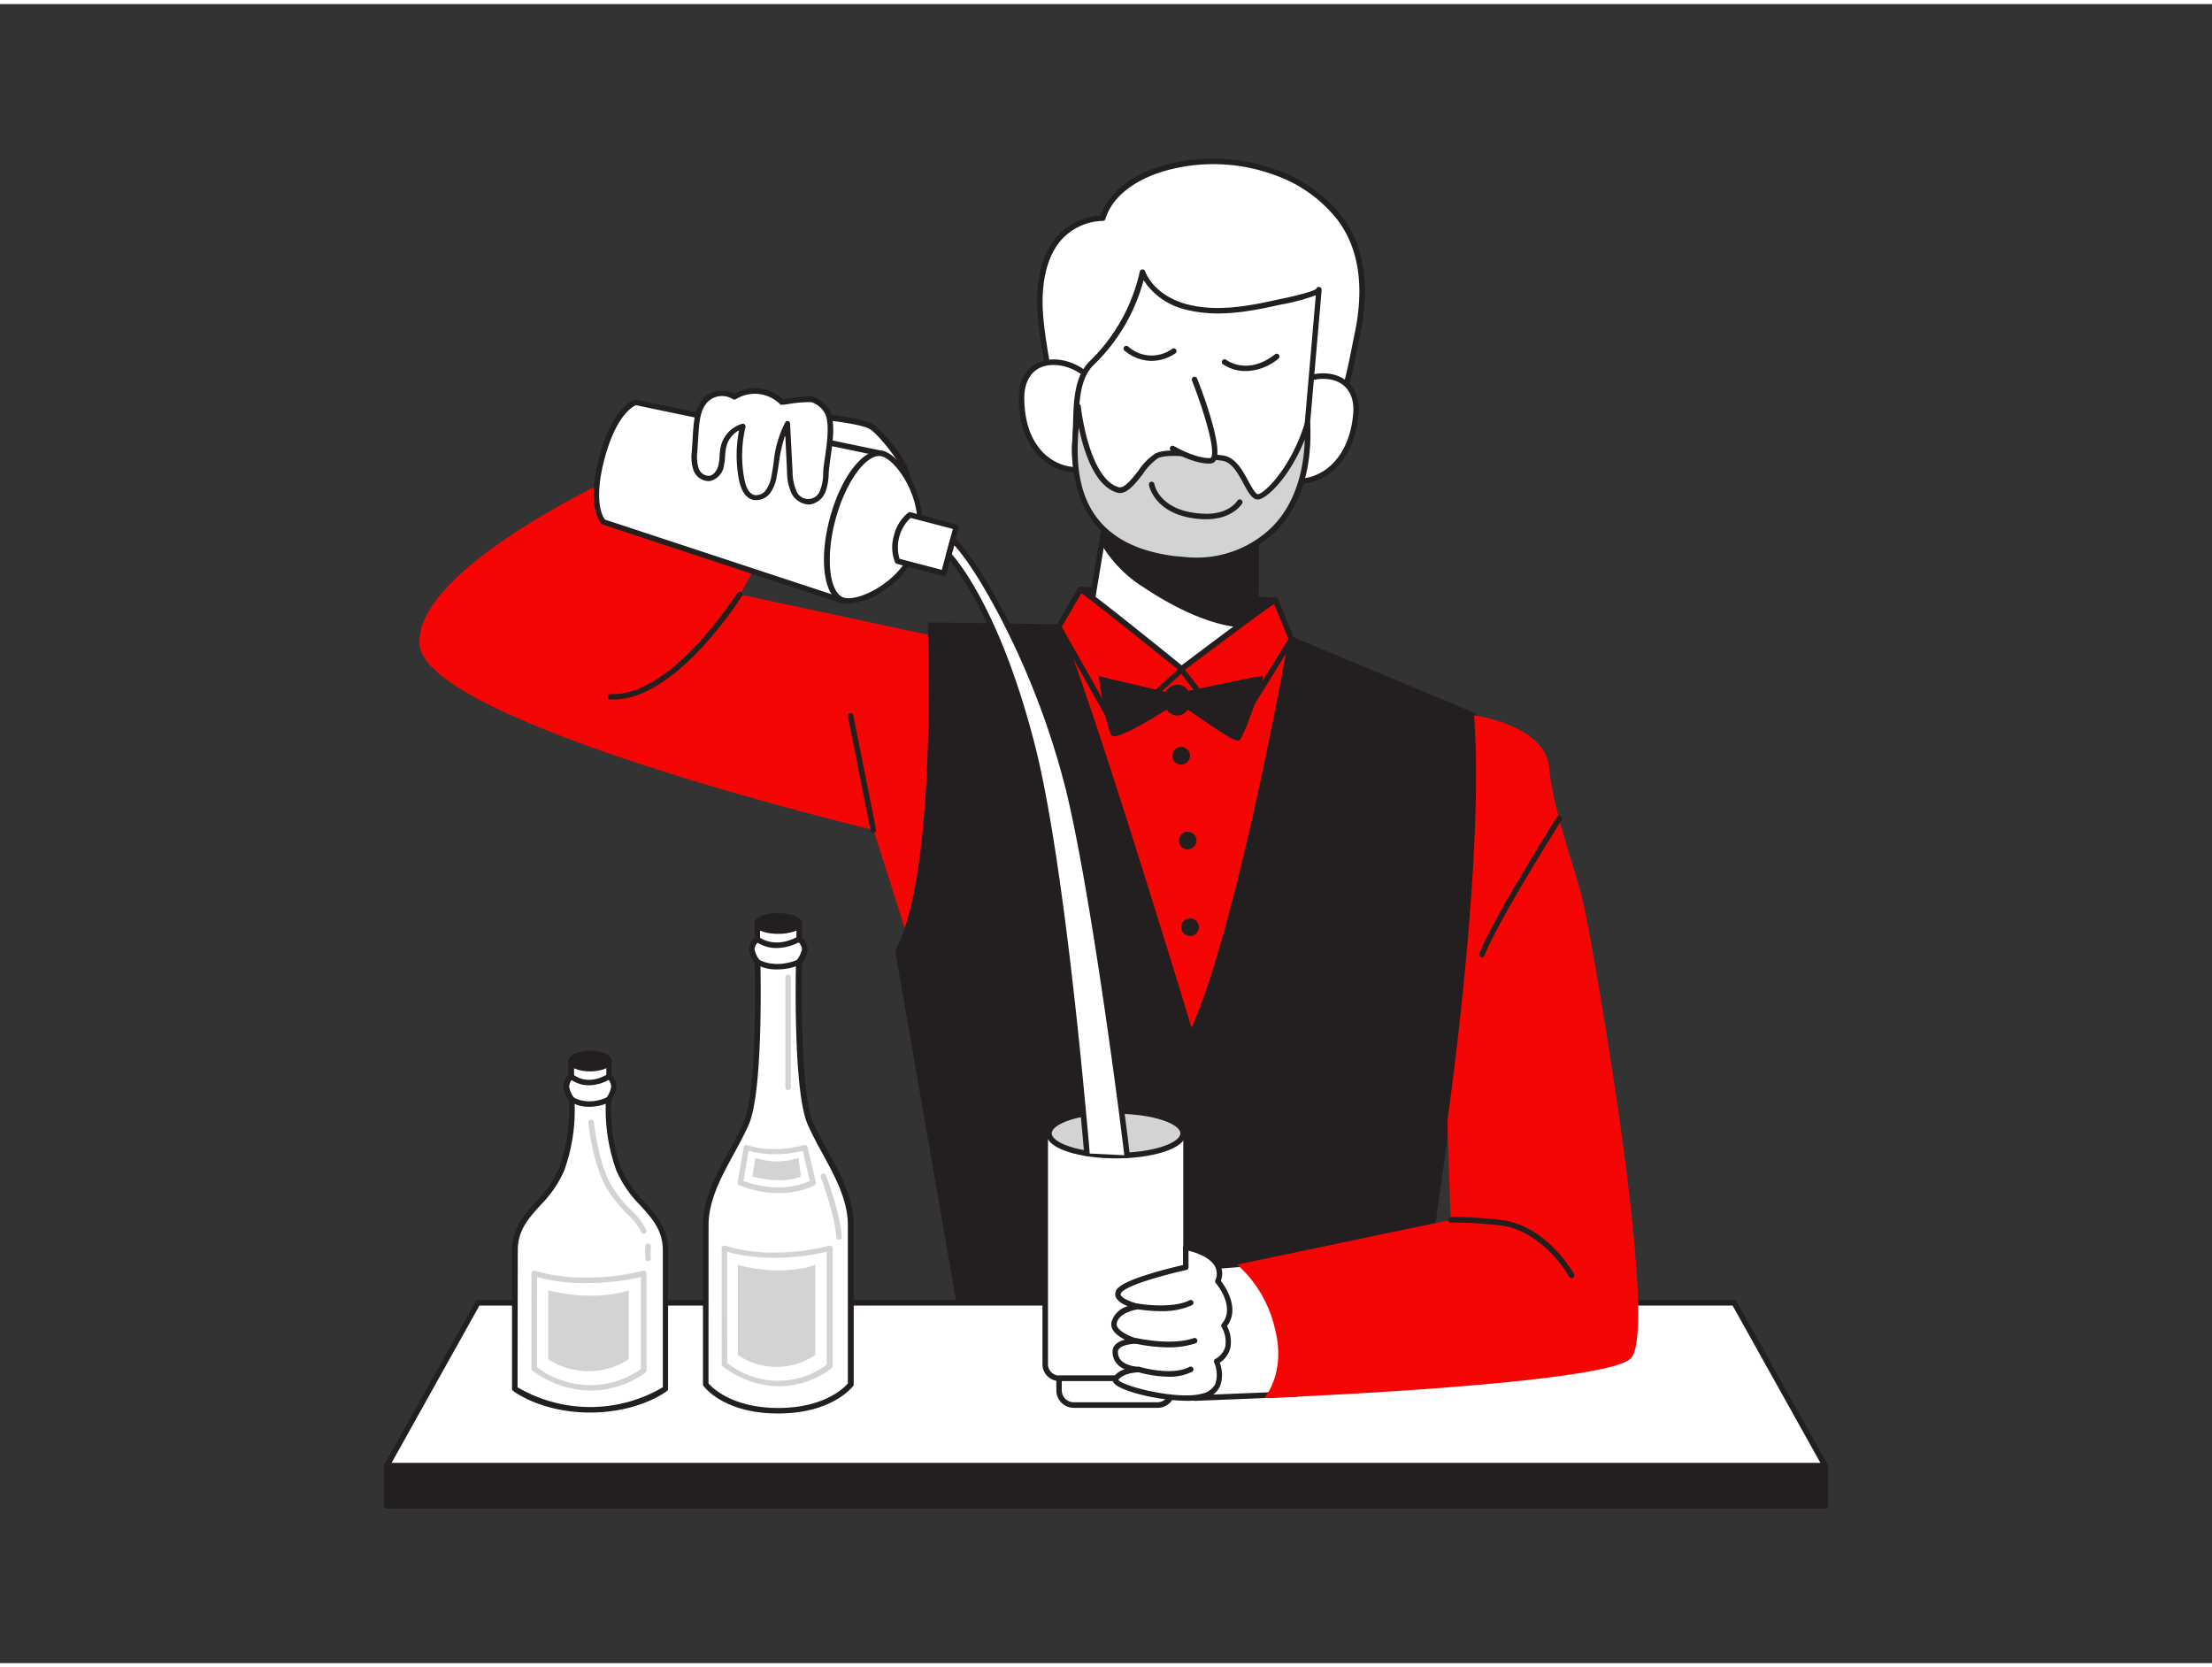 <svg xmlns="http://www.w3.org/2000/svg" viewBox="0 0 400 300" width="406" height="306" class="illustration styles_illustrationTablet__1DWOa"><rect x="0" y="0" width="400" height="300" fill="#333333" stroke="none"/><g id="_372_banker_flatline" data-name="#372_banker_flatline"><path d="M113.88,84.22s-39.13,17.43-38,31.63,82.09,33.5,82.09,33.5l8.43,26.53,10-60-42.56-9.11,6.65-12.16Z" fill="#f60505"></path><path d="M147.38,74.49c.36.09,8,.63,10.1,1.88s8.66,9.73,5.89,9.73-9.53-5.54-9.73-5.8-6.26-.9-6.26-.9Z" fill="#fff"></path><path d="M163.37,86.6c-2.86,0-9.09-5-10-5.89-.49-.17-3.4-.54-6-.81a.5.5,0,0,1-.45-.5V74.49a.49.49,0,0,1,.2-.4.52.52,0,0,1,.42-.09c.09,0,.39,0,.82.09,3.53.36,7.78.9,9.41,1.85,2,1.13,7.33,7.8,6.77,9.88A1.06,1.06,0,0,1,163.37,86.6ZM147.88,79c5.83.62,6,.85,6.16,1,.44.47,6.87,5.61,9.33,5.61a.41.41,0,0,0,.16,0s.06-.1,0-.45c-.51-2.2-4.78-7.46-6.28-8.33s-7-1.51-9-1.71l-.34,0Z" fill="#231f20"></path><path d="M152.6,108l-43.47-14.3S106.4,91,108.82,82s6.09-10,6.09-10l44.82,9.32A27.29,27.29,0,0,0,152.6,108Z" fill="#fff"></path><path d="M152.6,108.45l-.15,0L109,94.12a.45.45,0,0,1-.19-.11c-.12-.12-2.91-2.93-.44-12.16s6.29-10.28,6.45-10.32a.45.45,0,0,1,.23,0l44.81,9.32a.5.5,0,0,1,.38.35.53.53,0,0,1-.14.51,26.75,26.75,0,0,0-7,26.09.5.5,0,0,1-.12.51A.54.54,0,0,1,152.6,108.45ZM109.41,93.22l42.48,14a27.85,27.85,0,0,1,6.83-25.55L115,72.53c-.55.23-3.56,1.79-5.65,9.58S109,92.74,109.41,93.22Z" fill="#231f20"></path><path d="M159.61,81.31c3,.81,8.27,8.57,6.31,15.9s-10.37,11.44-13.41,10.62-3.92-7.41-2-14.74S156.56,80.49,159.61,81.31Z" fill="#fff"></path><path d="M153.38,108.44a3.86,3.86,0,0,1-1-.12c-3.36-.9-4.38-7.65-2.32-15.35s6.31-13,9.68-12.15,8.64,9.13,6.66,16.52a15.75,15.75,0,0,1-6.5,8.65A12.9,12.9,0,0,1,153.38,108.44ZM159,81.72c-2.67,0-6.18,5-7.92,11.5-1.86,6.93-1.12,13.4,1.61,14.13s10.89-3.16,12.8-10.27-3.32-14.58-6-15.29A1.88,1.88,0,0,0,159,81.72Z" fill="#231f20"></path><path d="M162.31,100.72a7.7,7.7,0,0,1,2.23-8.36l8.37,2.24L170.67,103Z" fill="#fff"></path><path d="M170.67,103.46h-.13l-8.36-2.24a.51.51,0,0,1-.32-.27,7.32,7.32,0,0,1-.2-4.87,7.54,7.54,0,0,1,2.6-4.13.49.49,0,0,1,.41-.06L173,94.11a.51.51,0,0,1,.35.62l-2.24,8.36A.48.48,0,0,1,170.67,103.46Zm-8-3.15,7.64,2,2-7.4-7.64-2a7.29,7.29,0,0,0-2,7.4Z" fill="#231f20"></path><path d="M191.42,112.64S209,193.84,217,198.4s19.44-81.16,19.44-81.16Z" fill="#f60505"></path><path d="M191.42,112.64l-23.13-.32s1.87,44.8-5.9,59L175,243.69h80.67s10.9-69.63,10.9-88.24V128.63l-33-13.79s-9.56,53.81-18.1,71.68C215.43,186.52,197.4,127,191.42,112.64Z" fill="#231f20"></path><path d="M255.66,244.19H175a.5.5,0,0,1-.49-.41l-12.6-72.37a.51.51,0,0,1,0-.32c7.62-13.92,5.86-58.31,5.84-58.75a.46.46,0,0,1,.14-.37.57.57,0,0,1,.36-.16l23.14.33a.51.51,0,0,1,.45.31c5.44,13.09,21,64,23.64,72.66C223.8,166.42,233,115.28,233,114.75a.53.53,0,0,1,.25-.35.52.52,0,0,1,.44,0l33,13.79a.5.5,0,0,1,.31.46v26.82c0,18.44-10.8,87.62-10.91,88.32A.5.5,0,0,1,255.66,244.19Zm-80.25-1h79.82c.91-5.86,10.83-70.13,10.83-87.74V129l-32.14-13.42c-1.1,6-10.06,54.5-18,71.19a.5.5,0,0,1-.93-.07c-.18-.59-17.84-58.8-23.86-73.52l-22.28-.32c.19,5.3,1.4,45-5.9,58.59Z" fill="#231f20"></path><polygon points="330.07 264.32 69.93 264.32 86.4 234.84 313.6 234.84 330.07 264.32" fill="#fff"></polygon><path d="M330.07,264.83H69.93a.52.52,0,0,1-.43-.25.5.5,0,0,1,0-.5L86,234.6a.5.5,0,0,1,.44-.25H313.6a.5.5,0,0,1,.44.25l16.46,29.48a.5.5,0,0,1,0,.5A.52.52,0,0,1,330.07,264.83Zm-259.28-1H329.21l-15.9-28.48H86.69Z" fill="#231f20"></path><polygon points="195.35 105.82 230.63 107.78 229.31 121.22 204.39 119.92 192.59 113.49 195.35 105.82" fill="#231f20"></polygon><path d="M229.31,121.72h0l-24.91-1.29a.57.57,0,0,1-.22-.07l-11.8-6.42a.5.5,0,0,1-.23-.61l2.76-7.67a.52.52,0,0,1,.5-.33l35.28,2a.51.51,0,0,1,.35.17.53.53,0,0,1,.12.38l-1.32,13.43A.52.52,0,0,1,229.31,121.72Zm-24.78-2.3,24.33,1.27,1.22-12.44-34.38-1.91-2.49,6.92Z" fill="#231f20"></path><path d="M241.6,73.91c2.11-4.06,2.92-9.64,3.87-14.07,1.52-7.09,1.47-14.89-3.1-21a25.42,25.42,0,0,0-11.66-8.36,32.6,32.6,0,0,0-20.36-.72c-4.73,1.38-9.49,4.28-10.95,9-9.53.57-11.87,9.43-11.3,17.28.49,6.84,2.47,13.67,2.79,20.38,7.81.89,15.69,2,23.61,2.27C220.8,78.87,237.86,81.15,241.6,73.91Z" fill="#fff"></path><path d="M225.86,79.66c-3,0-5.91-.19-8.33-.35-1.17-.07-2.21-.14-3.05-.17-6.43-.24-12.91-1-19.18-1.75l-4.47-.52a.49.49,0,0,1-.44-.47A87.15,87.15,0,0,0,189,65.82c-.56-3.2-1.14-6.51-1.38-9.79-.25-3.45-.12-9.86,3.56-14.05A11.22,11.22,0,0,1,199,38.24c1.42-4.06,5.47-7.32,11.18-9a33.07,33.07,0,0,1,20.67.73,25.83,25.83,0,0,1,11.89,8.53c4,5.39,5.08,12.6,3.19,21.44-.18.82-.35,1.68-.52,2.57-.77,3.86-1.65,8.25-3.39,11.62h0C239.69,78.69,232.61,79.66,225.86,79.66Zm-34.5-3.74,4,.48c6.25.74,12.71,1.5,19.11,1.74.85,0,1.89.1,3.07.18,7.16.47,20.48,1.33,23.57-4.64,1.68-3.24,2.54-7.56,3.3-11.36.17-.89.35-1.75.52-2.58,1.83-8.55.82-15.49-3-20.63a24.79,24.79,0,0,0-11.43-8.19,32.06,32.06,0,0,0-20-.71c-2.62.76-8.9,3.14-10.61,8.65a.49.49,0,0,1-.45.35,10.4,10.4,0,0,0-7.52,3.43c-3.43,3.92-3.55,10-3.31,13.32s.81,6.51,1.36,9.69A89.22,89.22,0,0,1,191.36,75.92Zm50.24-2h0Z" fill="#231f20"></path><path d="M199.53,72.87c-.63-8.66-14.63-12-14.8-1.87a14.92,14.92,0,0,0,3,9.78c2.22,2.69,6,4.2,9.32,3.06" fill="#fff"></path><path d="M194.67,84.72a9.78,9.78,0,0,1-7.37-3.62c-2.63-3.18-3.12-7.26-3.07-10.11.08-4.84,3.19-6.65,6.07-6.73,4.3-.15,9.35,3.37,9.72,8.57a.5.5,0,1,1-1,.08c-.34-4.64-4.82-7.76-8.7-7.65-3.14.08-5,2.23-5.1,5.75,0,2.68.41,6.5,2.84,9.45,2.24,2.73,5.85,3.92,8.77,2.9a.5.5,0,0,1,.63.31.5.5,0,0,1-.3.64A7.53,7.53,0,0,1,194.67,84.72Z" fill="#231f20"></path><path d="M230.31,74.48c1.52-8.55,15.79-10.42,14.91-.32a14.92,14.92,0,0,1-4,9.42c-2.48,2.44-6.43,3.54-9.58,2.07" fill="#fff"></path><path d="M234.78,86.81a7.83,7.83,0,0,1-3.32-.71.5.5,0,0,1,.43-.91c2.8,1.31,6.5.5,9-2,2.73-2.68,3.58-6.43,3.81-9.11.31-3.5-1.37-5.84-4.47-6.25-3.81-.5-8.63,2.13-9.45,6.7a.5.5,0,1,1-1-.17c.91-5.14,6.3-8.09,10.56-7.52,2.86.38,5.76,2.5,5.34,7.33-.25,2.84-1.16,6.84-4.11,9.73A9.89,9.89,0,0,1,234.78,86.81Z" fill="#231f20"></path><path d="M196.2,115.62s6.35,3.67,17.55,4.65,13.21-2,13.21-2l0-6,.11-14,.09-13.06L201.66,83l-1.78,10.53L199.33,97Z" fill="#fff"></path><path d="M217.93,121c-1.25,0-2.65-.06-4.23-.19-11.17-1-17.49-4.57-17.75-4.72a.51.51,0,0,1-.25-.51l5.46-32.61a.51.51,0,0,1,.54-.41l25.55,2.22a.5.5,0,0,1,.46.5l-.25,33.06a.47.47,0,0,1-.09.28C227.29,118.69,225.62,121,217.93,121Zm-21.18-5.61a47.36,47.36,0,0,0,17,4.42c9.41.82,12.16-1.19,12.67-1.67l.25-32.4-24.64-2.15Z" fill="#231f20"></path><path d="M199.33,97c1.65,3.27,4.64,6,7.75,8.09,5.23,3.52,13.16,7.66,19.93,7.22l.11-14a62.9,62.9,0,0,1-14.75-1.18c-4.27-.75-8.68-1.56-12.49-3.57Z" fill="#231f20"></path><path d="M226,112.82c-7.18,0-15-4.55-19.19-7.35a23,23,0,0,1-7.92-8.27.48.48,0,0,1,0-.31l.56-3.42a.51.51,0,0,1,.27-.37.5.5,0,0,1,.46,0c3.85,2,8.36,2.82,12.34,3.52a62,62,0,0,0,14.63,1.18.51.51,0,0,1,.37.13.52.52,0,0,1,.16.37l-.11,14a.5.5,0,0,1-.47.49C226.69,112.8,226.34,112.82,226,112.82ZM199.85,96.89a22.15,22.15,0,0,0,7.51,7.75c4.16,2.81,12.11,7.41,19.15,7.17l.1-13a63.89,63.89,0,0,1-14.32-1.22c-3.85-.67-8.18-1.43-12-3.3Z" fill="#231f20"></path><path d="M238.53,51.63l-2.69,31a20,20,0,0,1-.74,3.91,19.67,19.67,0,0,1-20.54,14l-2.29-.21A19.63,19.63,0,0,1,194.4,79c.39-4.47-.41-10.83,3.06-14.16a32.64,32.64,0,0,0,9.18-16.41c1.29,3.27,4.55,5.43,7.94,6.3,5.42,1.4,11.11.38,16.45-.81C231.68,53.81,238.46,52.49,238.53,51.63Z" fill="#fff"></path><path d="M216.25,101.08c-.57,0-1.15,0-1.73-.07l-2.29-.21a20.24,20.24,0,0,1-18-16.09A19.88,19.88,0,0,1,193.9,79c.09-1,.11-2,.14-3.16.1-4,.22-8.59,3.07-11.32a32.28,32.28,0,0,0,9-16.15.49.49,0,0,1,.45-.39.5.5,0,0,1,.5.31c1.11,2.82,4,5.06,7.61,6,5.34,1.38,10.94.35,16.22-.82l.33-.07c5.53-1.14,6.6-1.73,6.8-1.91a.51.51,0,0,1,.5-.35.5.5,0,0,1,.47.5v0h0a.19.19,0,0,1,0,.08c-.05.64-.4,4.69-2.68,30.93a20.12,20.12,0,0,1-20.09,18.4ZM206.8,49.92a33.18,33.18,0,0,1-9,15.31c-2.55,2.45-2.66,6.79-2.76,10.63,0,1.14-.06,2.21-.14,3.21a19,19,0,0,0,.3,5.44,19.25,19.25,0,0,0,17.12,15.3l2.29.2A19.11,19.11,0,0,0,235.34,82.6s2.13-24.47,2.6-29.94a38.63,38.63,0,0,1-6.48,1.71l-.32.07c-5.39,1.2-11.12,2.24-16.68.81A12.38,12.38,0,0,1,206.8,49.92ZM238,51.59Z" fill="#231f20"></path><path d="M236.43,75.87c.89,19.63-12.42,25.46-21.87,24.64l-2.29-.21C190.79,97.58,194.4,79,194.94,72.8c.68,5.29,2.77,13.83,7.24,15,2.27.61,4.74-5.09,7-6.15s8.48,0,11.84.4,4.46,6.17,6.16,7C228.33,89.59,233.71,84.69,236.43,75.87Z" fill="#d1d3d4"></path><path d="M216.32,101.09c-.6,0-1.2,0-1.8-.08l-2.29-.21c-20.49-2.6-18.7-19.4-17.93-26.58,0-.54.11-1,.14-1.46a.5.5,0,0,1,1,0c.82,6.39,3.06,13.58,6.87,14.6,1,.26,2.36-1.47,3.56-3a10.64,10.64,0,0,1,3.1-3.12c2.05-1,6.89-.32,10.42.15l1.69.22c2.3.27,3.61,2.69,4.66,4.65.56,1,1.14,2.12,1.66,2.36.92.16,5.94-4.4,8.55-12.86a.49.49,0,0,1,.54-.35.51.51,0,0,1,.44.47c.38,8.46-1.88,15.28-6.52,19.75A20.5,20.5,0,0,1,216.32,101.09ZM195.07,76.53c-.7,8-.47,21,17.27,23.28l2.27.2a19.55,19.55,0,0,0,15.1-5.14c3.92-3.75,6-9.3,6.24-16.16-2.4,6-5.93,9.85-7.84,10.7a1.38,1.38,0,0,1-1.14.09c-.81-.39-1.41-1.5-2.11-2.8-1-1.84-2.12-3.92-3.9-4.13l-1.7-.22c-3.22-.43-8.08-1.08-9.87-.23A10.6,10.6,0,0,0,206.65,85c-1.45,1.86-3,3.8-4.6,3.35C198,87.23,196,81,195.07,76.53Z" fill="#231f20"></path><path d="M216,67.92s5.71,14.56,2.83,14.67-6.8-2.23-6.8-2.23" fill="#fff"></path><path d="M218.65,83.09c-3,0-6.7-2.21-6.86-2.3a.51.51,0,0,1-.18-.69.51.51,0,0,1,.69-.17s3.82,2.25,6.53,2.16A.19.19,0,0,0,219,82c.91-1.4-1.62-9.27-3.44-13.9a.5.5,0,1,1,.93-.36c.82,2.07,4.81,12.56,3.34,14.8a1.13,1.13,0,0,1-.95.54Z" fill="#231f20"></path><path d="M230.63,107.78c-.49,0-17,12.48-17,12.48l9.2,11.94,10.73-17.36Z" fill="#f60505"></path><path d="M222.8,132.7a.53.53,0,0,1-.4-.19l-9.2-11.94a.51.51,0,0,1-.1-.38.53.53,0,0,1,.19-.33c16.69-12.61,17.14-12.57,17.37-12.58a.52.52,0,0,1,.44.31l2.9,7.06a.51.51,0,0,1,0,.45l-10.73,17.36a.52.52,0,0,1-.4.24Zm-8.5-12.34,8.46,11L233,114.8l-2.6-6.31C228.38,109.79,220.09,116,214.3,120.36Z" fill="#231f20"></path><path d="M195.35,105.82c.52,0,18.4,14.45,18.4,14.45l-11.93,10.84-10.4-18.47Z" fill="#f60505"></path><path d="M201.82,131.61h-.08a.55.55,0,0,1-.36-.25L191,112.89a.5.5,0,0,1,0-.5l3.93-6.82a.49.49,0,0,1,.46-.25c.2,0,.68,0,18.68,14.56a.54.54,0,0,1,.19.37.52.52,0,0,1-.17.39l-11.92,10.84A.55.55,0,0,1,201.82,131.61Zm-9.82-19L202,130.31l11-10c-6.36-5.12-15.45-12.38-17.45-13.77Z" fill="#231f20"></path><path d="M208.24,64.52a7.7,7.7,0,0,1-4.91-1.88.48.48,0,0,1,0-.7.49.49,0,0,1,.7,0,6.34,6.34,0,0,0,7.95.39.5.5,0,0,1,.69.15.49.49,0,0,1-.15.69A7.72,7.72,0,0,1,208.24,64.52Z" fill="#231f20"></path><path d="M225.29,66.36a7.37,7.37,0,0,1-4.16-1.24.51.51,0,0,1-.09-.7.51.51,0,0,1,.71-.09c.15.12,3.87,2.87,8.81-1a.5.5,0,0,1,.62.79A9.48,9.48,0,0,1,225.29,66.36Z" fill="#231f20"></path><path d="M218.16,93.15l-.67,0c-8.63-.45-9.69-6-9.73-6.2a.51.51,0,0,1,.41-.58.51.51,0,0,1,.58.41h0c0,.2,1,5,8.79,5.37,4.61.25,6.16-2.25,6.22-2.35a.5.5,0,0,1,.86.51C224.55,90.41,222.87,93.15,218.16,93.15Z" fill="#231f20"></path><path d="M214.9,124.18a2.37,2.37,0,0,0-2-1.12,2.42,2.42,0,0,0-2.09,1.32l-12.14-2.86s1.32,9.67,2.42,10.77c.8.8,6.74-2.74,9.88-4.7a2.27,2.27,0,0,0,3.83,0c2.94,1.94,8.57,6.13,9.29,5.57,1-.77,4.45-11.24,4.34-11.57S219.76,123.21,214.9,124.18Z" fill="#231f20"></path><circle cx="213.6" cy="135.92" r="1.6" fill="#231f20"></circle><circle cx="214.77" cy="151.26" r="1.6" fill="#231f20"></circle><circle cx="215.2" cy="166.92" r="1.6" fill="#231f20"></circle><path d="M149.36,84.83a9.42,9.42,0,0,1-.57,3.18,2.77,2.77,0,0,1-5.29.07,9.15,9.15,0,0,1-.68-3.6l-.44-8.59c-1.67,2.8-1.8,6.22-2.41,9.42a6.71,6.71,0,0,1-1.06,2.8,2.62,2.62,0,0,1-2.64,1.09c-1.3-.34-1.88-1.85-2.14-3.17a22.83,22.83,0,0,1,.19-9.7,5.12,5.12,0,0,0-3.45,3.54c-.3,1.12-.19,2.31-.44,3.45a2.87,2.87,0,0,1-2.16,2.44A2.54,2.54,0,0,1,125.85,84a7.47,7.47,0,0,1-.25-3.16l.23-3.56c.14-2.18.41-4.62,2.08-6a4.21,4.21,0,0,1,4.89-.3,7,7,0,0,1,8.59,1c.07.07,4.65-.75,5.5-.45a4.77,4.77,0,0,1,2.92,2.69C150.77,77.07,149.53,81.82,149.36,84.83Z" fill="#fff"></path><path d="M146.18,90.49a3.71,3.71,0,0,1-3.13-2.2,9.64,9.64,0,0,1-.73-3.79L142,77.9A26.08,26.08,0,0,0,140.85,83c-.12.8-.24,1.59-.39,2.37a7.06,7.06,0,0,1-1.15,3,3.16,3.16,0,0,1-3.17,1.27c-1.24-.33-2.1-1.56-2.5-3.56a23.59,23.59,0,0,1,0-9A4.6,4.6,0,0,0,131.35,80a10.84,10.84,0,0,0-.23,1.76,12.25,12.25,0,0,1-.2,1.67,3.35,3.35,0,0,1-2.59,2.83,3,3,0,0,1-2.94-2,7.81,7.81,0,0,1-.29-3.37l.23-3.56c.16-2.4.46-4.87,2.25-6.39a4.76,4.76,0,0,1,5.22-.5,7.45,7.45,0,0,1,8.78,1l.86-.12c2.54-.35,4-.5,4.62-.29a5.28,5.28,0,0,1,3.22,3c.72,2.16.3,5.18-.08,7.85-.15,1.1-.29,2.14-.35,3h0a9.78,9.78,0,0,1-.6,3.36,3.61,3.61,0,0,1-2.81,2.25Zm-3.8-15.1h.12a.5.5,0,0,1,.37.46l.45,8.59a8.65,8.65,0,0,0,.63,3.41,2.28,2.28,0,0,0,4.38,0,8.61,8.61,0,0,0,.53-3c0-.92.2-2,.35-3.1.36-2.56.76-5.46.12-7.4a4.31,4.31,0,0,0-2.61-2.37,23.23,23.23,0,0,0-4.14.34c-1.35.19-1.36.19-1.55,0a6.5,6.5,0,0,0-7.95-.88.5.5,0,0,1-.55,0,3.72,3.72,0,0,0-4.3.26c-1.49,1.27-1.76,3.51-1.9,5.69l-.23,3.56a7.15,7.15,0,0,0,.22,2.95,2,2,0,0,0,1.9,1.41c.91-.1,1.53-1.13,1.72-2.05a9.42,9.42,0,0,0,.18-1.53,10.91,10.91,0,0,1,.27-1.94,5.6,5.6,0,0,1,3.79-3.89.5.5,0,0,1,.63.59,22.34,22.34,0,0,0-.19,9.49c.22,1.12.71,2.51,1.78,2.79a2.15,2.15,0,0,0,2.11-.91,6,6,0,0,0,1-2.6c.15-.76.27-1.55.39-2.33A19.59,19.59,0,0,1,142,75.63.5.5,0,0,1,142.38,75.39Zm7,9.44h0Z" fill="#231f20"></path><path d="M111,125.75c-.22,0-.43,0-.65,0a.5.5,0,0,1-.47-.53.51.51,0,0,1,.53-.47c10.84.68,22.8-18.07,22.92-18.26a.5.5,0,1,1,.84.54C133.7,107.79,122.24,125.75,111,125.75Z" fill="#231f20"></path><path d="M157.92,149.85a.5.5,0,0,1-.49-.4l-4.1-20.63a.48.48,0,0,1,.39-.58.5.5,0,0,1,.59.39l4.1,20.62a.49.49,0,0,1-.39.59Z" fill="#231f20"></path><path d="M216,252.07l18.36-.74-2.95-24-14.07,1.07S218.81,247.32,216,252.07Z" fill="#fff"></path><path d="M216,252.57a.51.51,0,0,1-.43-.24.53.53,0,0,1,0-.52c2.7-4.56,1.29-23.17,1.27-23.36a.51.51,0,0,1,.46-.54l14.07-1.07a.51.51,0,0,1,.54.44l2.95,24a.54.54,0,0,1-.12.38.5.5,0,0,1-.36.18l-18.36.74Zm1.88-23.7c.2,2.94,1.09,17.38-1.06,22.67l17-.69-2.83-23Z" fill="#231f20"></path><path d="M266.56,128.63s12.86,1.7,13.57,9.38,4.65,18.19,6.08,24,14.29,78.29,8.57,83-66.19,7.07-66.19,7.07,4-4.38,2-12.36a22.2,22.2,0,0,0-6.87-11.79l38.6-8.08L261.73,202S268.52,154.68,266.56,128.63Z" fill="#f60505"></path><path d="M284.2,230.39a.51.51,0,0,1-.44-.26c0-.08-4.4-7.81-11.76-9.18a71.82,71.82,0,0,0-9.64-.61.5.5,0,0,1-.5-.5.5.5,0,0,1,.5-.5h0a71,71,0,0,1,9.83.63c7.82,1.46,12.26,9.34,12.45,9.68a.49.49,0,0,1-.2.67A.44.44,0,0,1,284.2,230.39Z" fill="#231f20"></path><path d="M189,204.2h25.46a0,0,0,0,1,0,0V246a2.55,2.55,0,0,1-2.55,2.55H191.57A2.55,2.55,0,0,1,189,246V204.2A0,0,0,0,1,189,204.2Z" fill="#fff"></path><path d="M211.92,249H191.57a3.06,3.06,0,0,1-3.06-3V204.2a.51.51,0,0,1,.5-.5h25.46a.5.5,0,0,1,.5.5V246A3.06,3.06,0,0,1,211.92,249ZM189.51,204.7V246a2.05,2.05,0,0,0,2.06,2h20.35a2.05,2.05,0,0,0,2.05-2V204.7Z" fill="#231f20"></path><path d="M191.52,248.51H212a0,0,0,0,1,0,0v2.16a2.66,2.66,0,0,1-2.66,2.66H194.18a2.66,2.66,0,0,1-2.66-2.66v-2.16A0,0,0,0,1,191.52,248.51Z" fill="#fff"></path><path d="M209.31,253.84H194.18a3.16,3.16,0,0,1-3.16-3.17v-2.16a.5.5,0,0,1,.5-.5H212a.5.5,0,0,1,.5.5v2.16A3.17,3.17,0,0,1,209.31,253.84ZM192,249v1.66a2.17,2.17,0,0,0,2.16,2.17h15.13a2.17,2.17,0,0,0,2.16-2.17V249Z" fill="#231f20"></path><path d="M214.47,224.8s7.69,1.34,5.81,6.16c0,0,4,4.69,1.07,8,0,0,2.55,4.15-1.34,6.43,0,0,2.28,5-2.41,6.3s-17-1.61-15.81-3.22,4.15-1.6,4.15-1.6-4.3-.13-4.23-3.22c0-1.94,3.7-1.94,3.7-1.94s-4.32-1.28-3.9-3.32c.51-2.48,4.3-2.91,4.3-2.91s-5.16-1.21-3.15-3.09,11.81-4,11.81-4Z" fill="#fff"></path><path d="M214.57,252.56c-5,0-12.13-1.74-13.18-3.26a.9.9,0,0,1,0-1.09,4.26,4.26,0,0,1,2-1.37,3.3,3.3,0,0,1-2.21-3.16c0-1.21,1.07-1.86,2.23-2.18-1.29-.64-2.72-1.71-2.42-3.17a4.21,4.21,0,0,1,2.95-2.87c-1-.4-2-1-2.23-1.83a1.53,1.53,0,0,1,.58-1.56c1.87-1.75,9.77-3.63,11.65-4.06v-3.22a.53.53,0,0,1,.18-.38.54.54,0,0,1,.41-.11c.19,0,4.58.83,6,3.42a3.74,3.74,0,0,1,.24,3.15c.77,1,3.53,5,1.11,8.19a6,6,0,0,1,.59,4,4.46,4.46,0,0,1-1.91,2.61,6,6,0,0,1,.05,4.28,4.3,4.3,0,0,1-2.94,2.3A12,12,0,0,1,214.57,252.56Zm-12.34-3.8c.72,1.19,10.87,3.74,15.23,2.49a3.41,3.41,0,0,0,2.31-1.75,5.38,5.38,0,0,0-.21-3.86.5.5,0,0,1,.2-.64,3.63,3.63,0,0,0,1.81-2.22,5.31,5.31,0,0,0-.64-3.52.48.48,0,0,1,0-.59c2.62-3-1-7.34-1.08-7.39a.51.51,0,0,1-.09-.5,2.83,2.83,0,0,0-.08-2.56c-.94-1.68-3.58-2.51-4.76-2.8v3a.49.49,0,0,1-.39.49c-2.69.59-10,2.44-11.58,3.9-.24.22-.34.41-.29.57.17.66,2,1.38,3.21,1.66a.5.5,0,0,1,.39.51.5.5,0,0,1-.44.47s-3.44.43-3.87,2.52c-.27,1.3,2.54,2.44,3.55,2.74a.49.49,0,0,1,.35.55.51.51,0,0,1-.49.43c-.83,0-3.18.27-3.2,1.45-.05,2.56,3.59,2.7,3.75,2.71a.48.48,0,0,1,.48.5.5.5,0,0,1-.5.5S203.29,247.43,202.23,248.76Zm12.24-20.35h0Z" fill="#231f20"></path><ellipse cx="201.82" cy="204.2" rx="12.13" ry="4.03" fill="#d1d3d4"></ellipse><path d="M201.82,208.73c-6.13,0-12.63-1.58-12.63-4.53s6.5-4.53,12.63-4.53,12.63,1.59,12.63,4.53S207.94,208.73,201.82,208.73Zm0-8.06c-6.86,0-11.63,1.86-11.63,3.53s4.77,3.53,11.63,3.53,11.63-1.86,11.63-3.53S208.67,200.67,201.82,200.67Z" fill="#231f20"></path><path d="M209.87,236.35a26.57,26.57,0,0,1-4.15-.34.5.5,0,0,1,.18-1s5.91,1,9.2-.62a.5.5,0,0,1,.67.22.5.5,0,0,1-.22.67A13.18,13.18,0,0,1,209.87,236.35Z" fill="#231f20"></path><path d="M211.32,242.9a29.5,29.5,0,0,1-6-.67.5.5,0,0,1,.23-1c.06,0,6.21,1.42,10.31,0a.49.49,0,0,1,.63.31.5.5,0,0,1-.31.64A15.26,15.26,0,0,1,211.32,242.9Z" fill="#231f20"></path><path d="M211.36,248.21a21.29,21.29,0,0,1-5.56-.83.5.5,0,0,1-.34-.62.51.51,0,0,1,.63-.33s5.8,1.72,9,0a.5.5,0,0,1,.67.21.5.5,0,0,1-.2.68A9.1,9.1,0,0,1,211.36,248.21Z" fill="#231f20"></path><path d="M268,172.36l-.17,0a.5.5,0,0,1-.3-.64c2.14-5.88,13.53-23.93,14-24.7a.5.5,0,0,1,.69-.15.49.49,0,0,1,.16.69c-.12.18-11.81,18.73-13.92,24.51A.49.49,0,0,1,268,172.36Z" fill="#231f20"></path><path d="M203.82,208.18c-.17-1.34-.52-4.17-1-8-1.9-14.45-5.89-43-9.59-58.2-5.09-20.92-16.18-40.65-20.92-45.07l-.73,2.74s8.59,8.87,15.12,34.65c4.31,17,7.74,50.35,9.22,66.38.29,3.12.51,5.58.63,7.15" fill="#fff"></path><path d="M203.82,208.68a.51.51,0,0,1-.5-.44c-.16-1.34-.51-4.17-1-8-1.61-12.27-5.76-42.49-9.57-58.16a144.09,144.09,0,0,0-10.56-28.61c-3.43-6.94-7.11-12.9-9.62-15.6l-.44,1.63c1.35,1.51,9,10.88,15.06,34.67,4.25,16.78,7.6,48.84,9.22,66.45.3,3.13.52,5.59.64,7.16a.5.5,0,0,1-1,.08c-.13-1.56-.35-4-.64-7.15-1.3-14.16-4.81-49-9.2-66.29-6.41-25.32-14.92-34.35-15-34.43a.53.53,0,0,1-.13-.48l.74-2.74a.47.47,0,0,1,.34-.35.5.5,0,0,1,.48.11c4.53,4.23,15.76,23.52,21.07,45.32,3.82,15.71,8,46,9.59,58.26.51,3.82.86,6.64,1,8a.49.49,0,0,1-.43.55Z" fill="#231f20"></path><rect x="69.93" y="264.33" width="260.13" height="7.24" fill="#231f20"></rect><path d="M330.07,272.06H69.93a.5.5,0,0,1-.5-.5v-7.23a.5.5,0,0,1,.5-.5H330.07a.5.5,0,0,1,.5.5v7.23A.5.5,0,0,1,330.07,272.06Zm-259.64-1H329.57v-6.23H70.43Z" fill="#231f20"></path><path d="M146.52,202.43c-2.67-6-2.08-29.21-2.08-29.21a5.13,5.13,0,0,0,1-2.18,2.47,2.47,0,0,0-1-2v-2.79h-7.58v2.79a2.47,2.47,0,0,0-1,2,5.13,5.13,0,0,0,1,2.18s.59,23.18-2.08,29.21-7.3,11.8-7.3,18.36V249.6s3.46,4.74,13.1,4.76,13.1-4.76,13.1-4.76V220.79C153.82,214.23,149.2,208.46,146.52,202.43Z" fill="#fff"></path><path d="M140.72,254.86c-9.79,0-13.35-4.76-13.5-5a.54.54,0,0,1-.1-.3V220.79c0-4.78,2.38-9.14,4.68-13.36.93-1.7,1.89-3.46,2.66-5.2,2.48-5.6,2.09-26.74,2-28.83a5.51,5.51,0,0,1-1-2.29,2.79,2.79,0,0,1,1-2.27v-2.56a.5.5,0,0,1,.5-.5h7.58a.5.5,0,0,1,.5.5v2.56a2.79,2.79,0,0,1,1,2.27,5.51,5.51,0,0,1-1,2.29c-.05,2.09-.44,23.23,2,28.83h0c.77,1.74,1.73,3.5,2.66,5.2,2.3,4.22,4.68,8.58,4.68,13.36V249.6a.54.54,0,0,1-.1.3C154.07,250.1,150.51,254.84,140.72,254.86Zm-12.6-5.44c.62.72,4.21,4.43,12.6,4.44s12-3.72,12.6-4.44V220.79c0-4.52-2.32-8.77-4.56-12.88-.94-1.72-1.9-3.5-2.69-5.27-2.7-6.07-2.15-28.48-2.13-29.43a.47.47,0,0,1,.12-.31A4.81,4.81,0,0,0,145,171c.1-.8-.77-1.51-.78-1.52a.5.5,0,0,1-.2-.39v-2.29h-6.58v2.29a.5.5,0,0,1-.2.39s-.88.71-.78,1.52a4.81,4.81,0,0,0,.93,1.92.47.47,0,0,1,.12.31c0,.95.57,23.36-2.13,29.43-.79,1.77-1.75,3.55-2.69,5.27-2.24,4.11-4.56,8.36-4.56,12.88Z" fill="#231f20"></path><ellipse cx="140.72" cy="166.26" rx="3.79" ry="1.37" fill="#231f20"></ellipse><path d="M140.72,168.13c-2.07,0-4.29-.58-4.29-1.87s2.22-1.87,4.29-1.87,4.29.58,4.29,1.87S142.79,168.13,140.72,168.13Zm0-2.74c-2.16,0-3.29.65-3.29.87s1.13.87,3.29.87,3.29-.65,3.29-.87S142.88,165.39,140.72,165.39Z" fill="#231f20"></path><path d="M140.52,174.56a7.43,7.43,0,0,1-3.79-.92.49.49,0,0,1-.15-.68.48.48,0,0,1,.68-.16c.12.07,2.84,1.7,7,0a.5.5,0,0,1,.65.27.49.49,0,0,1-.27.65A10.5,10.5,0,0,1,140.52,174.56Z" fill="#231f20"></path><path d="M140.48,170.69a6.29,6.29,0,0,1-3.88-1.24.5.5,0,1,1,.65-.77h0c.11.1,2.77,2.24,7-.05a.5.5,0,0,1,.47.88A9,9,0,0,1,140.48,170.69Z" fill="#231f20"></path><path d="M140.87,249.94a17.09,17.09,0,0,1-10.2-3.62.52.52,0,0,1-.17-.38V225a.49.49,0,0,1,.21-.41.5.5,0,0,1,.46-.07,28.76,28.76,0,0,0,9,1.23,38.62,38.62,0,0,0,9.76-1.23.49.49,0,0,1,.44.07.51.51,0,0,1,.2.41V246.3a.49.49,0,0,1-.21.4A15.92,15.92,0,0,1,140.87,249.94Zm-9.37-4.24a14.72,14.72,0,0,0,18,.34V225.6a40.86,40.86,0,0,1-9.4,1.1,31.84,31.84,0,0,1-8.62-1.08Z" fill="#d1d3d4"></path><path d="M133.43,228v16.28a12.43,12.43,0,0,0,14,0V228S141.84,230.2,133.43,228Z" fill="#d1d3d4"></path><path d="M140.77,215a18.46,18.46,0,0,1-7.1-1.43.5.5,0,0,1-.29-.54l1.12-6.37a.47.47,0,0,1,.24-.34.49.49,0,0,1,.41,0c4.84,1.66,10.2,0,10.26,0a.51.51,0,0,1,.63.37l1.49,6.36a.51.51,0,0,1-.27.57A14.88,14.88,0,0,1,140.77,215Zm-6.33-2.19c1.41.54,6.84,2.32,12,0l-1.27-5.46a19.32,19.32,0,0,1-9.81,0Z" fill="#d1d3d4"></path><path d="M142.51,196.37a.5.5,0,0,1-.5-.5V176a.5.5,0,0,1,.5-.5.5.5,0,0,1,.5.5v19.83A.51.51,0,0,1,142.51,196.37Z" fill="#d1d3d4"></path><path d="M151.73,223.44a.51.51,0,0,1-.5-.47c-.29-4.16-2.77-10.73-2.79-10.8a.5.5,0,0,1,.29-.65.51.51,0,0,1,.64.29c.11.28,2.56,6.78,2.86,11.09a.49.49,0,0,1-.46.53Z" fill="#d1d3d4"></path><path d="M136.6,208.64l-.54,3.35s5.16,1.57,8.78,0l-.45-3.35A12.14,12.14,0,0,1,136.6,208.64Z" fill="#d1d3d4"></path><path d="M112,210.83a32.17,32.17,0,0,1-1.87-12.77,5.32,5.32,0,0,0,.93-2.18,2.57,2.57,0,0,0-.87-2v-2.78h-6.83v2.78a2.57,2.57,0,0,0-.87,2,5.27,5.27,0,0,0,.94,2.18,32.28,32.28,0,0,1-1.88,12.77c-2.41,6-8.41,8-8.41,14.55v25s5,3.79,13.64,3.8,13.63-3.8,13.63-3.8v-25C120.36,218.81,114.36,216.86,112,210.83Z" fill="#fff"></path><path d="M106.73,254.69c-8.76,0-13.74-3.75-13.94-3.91a.49.49,0,0,1-.2-.4v-25c0-4,2.11-6.36,4.35-8.84a20.09,20.09,0,0,0,4.1-5.9,32,32,0,0,0,1.85-12.41,5.55,5.55,0,0,1-1-2.29,2.87,2.87,0,0,1,.87-2.24v-2.58a.5.5,0,0,1,.5-.5h6.83a.5.5,0,0,1,.5.5v2.58a2.87,2.87,0,0,1,.87,2.24,5.71,5.71,0,0,1-.94,2.29,31.63,31.63,0,0,0,1.85,12.41h0a19.88,19.88,0,0,0,4.09,5.9c2.24,2.48,4.35,4.82,4.35,8.84v25a.49.49,0,0,1-.2.4C120.46,250.94,115.48,254.67,106.73,254.69Zm-13.14-4.57a25.95,25.95,0,0,0,26.27,0V225.38c0-3.64-1.89-5.74-4.09-8.17a20.62,20.62,0,0,1-4.28-6.2h0a32.32,32.32,0,0,1-1.91-13,.42.42,0,0,1,.1-.26,5,5,0,0,0,.84-1.94,2.08,2.08,0,0,0-.71-1.54.52.52,0,0,1-.17-.38v-2.28h-5.83v2.28a.49.49,0,0,1-.17.38,2.08,2.08,0,0,0-.71,1.54,4.84,4.84,0,0,0,.85,1.94.45.45,0,0,1,.09.26A32.12,32.12,0,0,1,102,211a20.62,20.62,0,0,1-4.28,6.2c-2.19,2.43-4.09,4.53-4.09,8.17Z" fill="#231f20"></path><ellipse cx="106.73" cy="191.1" rx="3.42" ry="1.37" fill="#231f20"></ellipse><path d="M106.73,193c-2,0-3.92-.64-3.92-1.87,0-2.46,7.83-2.46,7.83,0C110.64,192.33,108.67,193,106.73,193Zm0-2.74c-1.9,0-2.92.62-2.92.87s1,.87,2.92.87,2.91-.62,2.91-.87S108.62,190.23,106.73,190.23Z" fill="#231f20"></path><path d="M106.55,199.4a6.39,6.39,0,0,1-3.46-.93.5.5,0,0,1,.57-.82h0c.1.07,2.52,1.68,6.2,0a.5.5,0,0,1,.67.24.49.49,0,0,1-.24.66A8.87,8.87,0,0,1,106.55,199.4Z" fill="#231f20"></path><path d="M106.54,195.51a5.53,5.53,0,0,1-3.57-1.24.5.5,0,1,1,.68-.73c.11.1,2.46,2.2,6.24-.06a.48.48,0,0,1,.68.17.49.49,0,0,1-.17.68A7.48,7.48,0,0,1,106.54,195.51Z" fill="#231f20"></path><path d="M106.88,250.72a18.11,18.11,0,0,1-10.6-3.62.49.49,0,0,1-.18-.38V229.53a.52.52,0,0,1,.21-.41.53.53,0,0,1,.46-.06,31.74,31.74,0,0,0,9.34,1.22,41.78,41.78,0,0,0,10.16-1.23.52.52,0,0,1,.44.08.51.51,0,0,1,.2.4v17.55a.5.5,0,0,1-.22.41A17.05,17.05,0,0,1,106.88,250.72Zm-9.78-4.24a15.88,15.88,0,0,0,18.81.33V230.18a44,44,0,0,1-9.8,1.1,34.77,34.77,0,0,1-9-1.08Z" fill="#d1d3d4"></path><path d="M99.13,232.58v12.47a13.38,13.38,0,0,0,14.57,0V232.58S107.89,234.79,99.13,232.58Z" fill="#d1d3d4"></path><path d="M116.41,222.37a.5.5,0,0,1-.46-.31,11.05,11.05,0,0,0-2.49-3.24,22.65,22.65,0,0,1-3.92-5c-2.37-4.24-3.11-11.24-3.14-11.53a.5.5,0,1,1,1-.1c0,.07.76,7.09,3,11.15a21.75,21.75,0,0,0,3.77,4.78,11.75,11.75,0,0,1,2.69,3.56.5.5,0,0,1-.27.65A.43.43,0,0,1,116.41,222.37Z" fill="#d1d3d4"></path><path d="M117.19,227.33a.51.51,0,0,1-.5-.48c-.06-1.29,0-2.23,0-2.27a.5.5,0,0,1,1,.07,21.12,21.12,0,0,0,0,2.15.5.5,0,0,1-.47.53Z" fill="#d1d3d4"></path></g></svg>